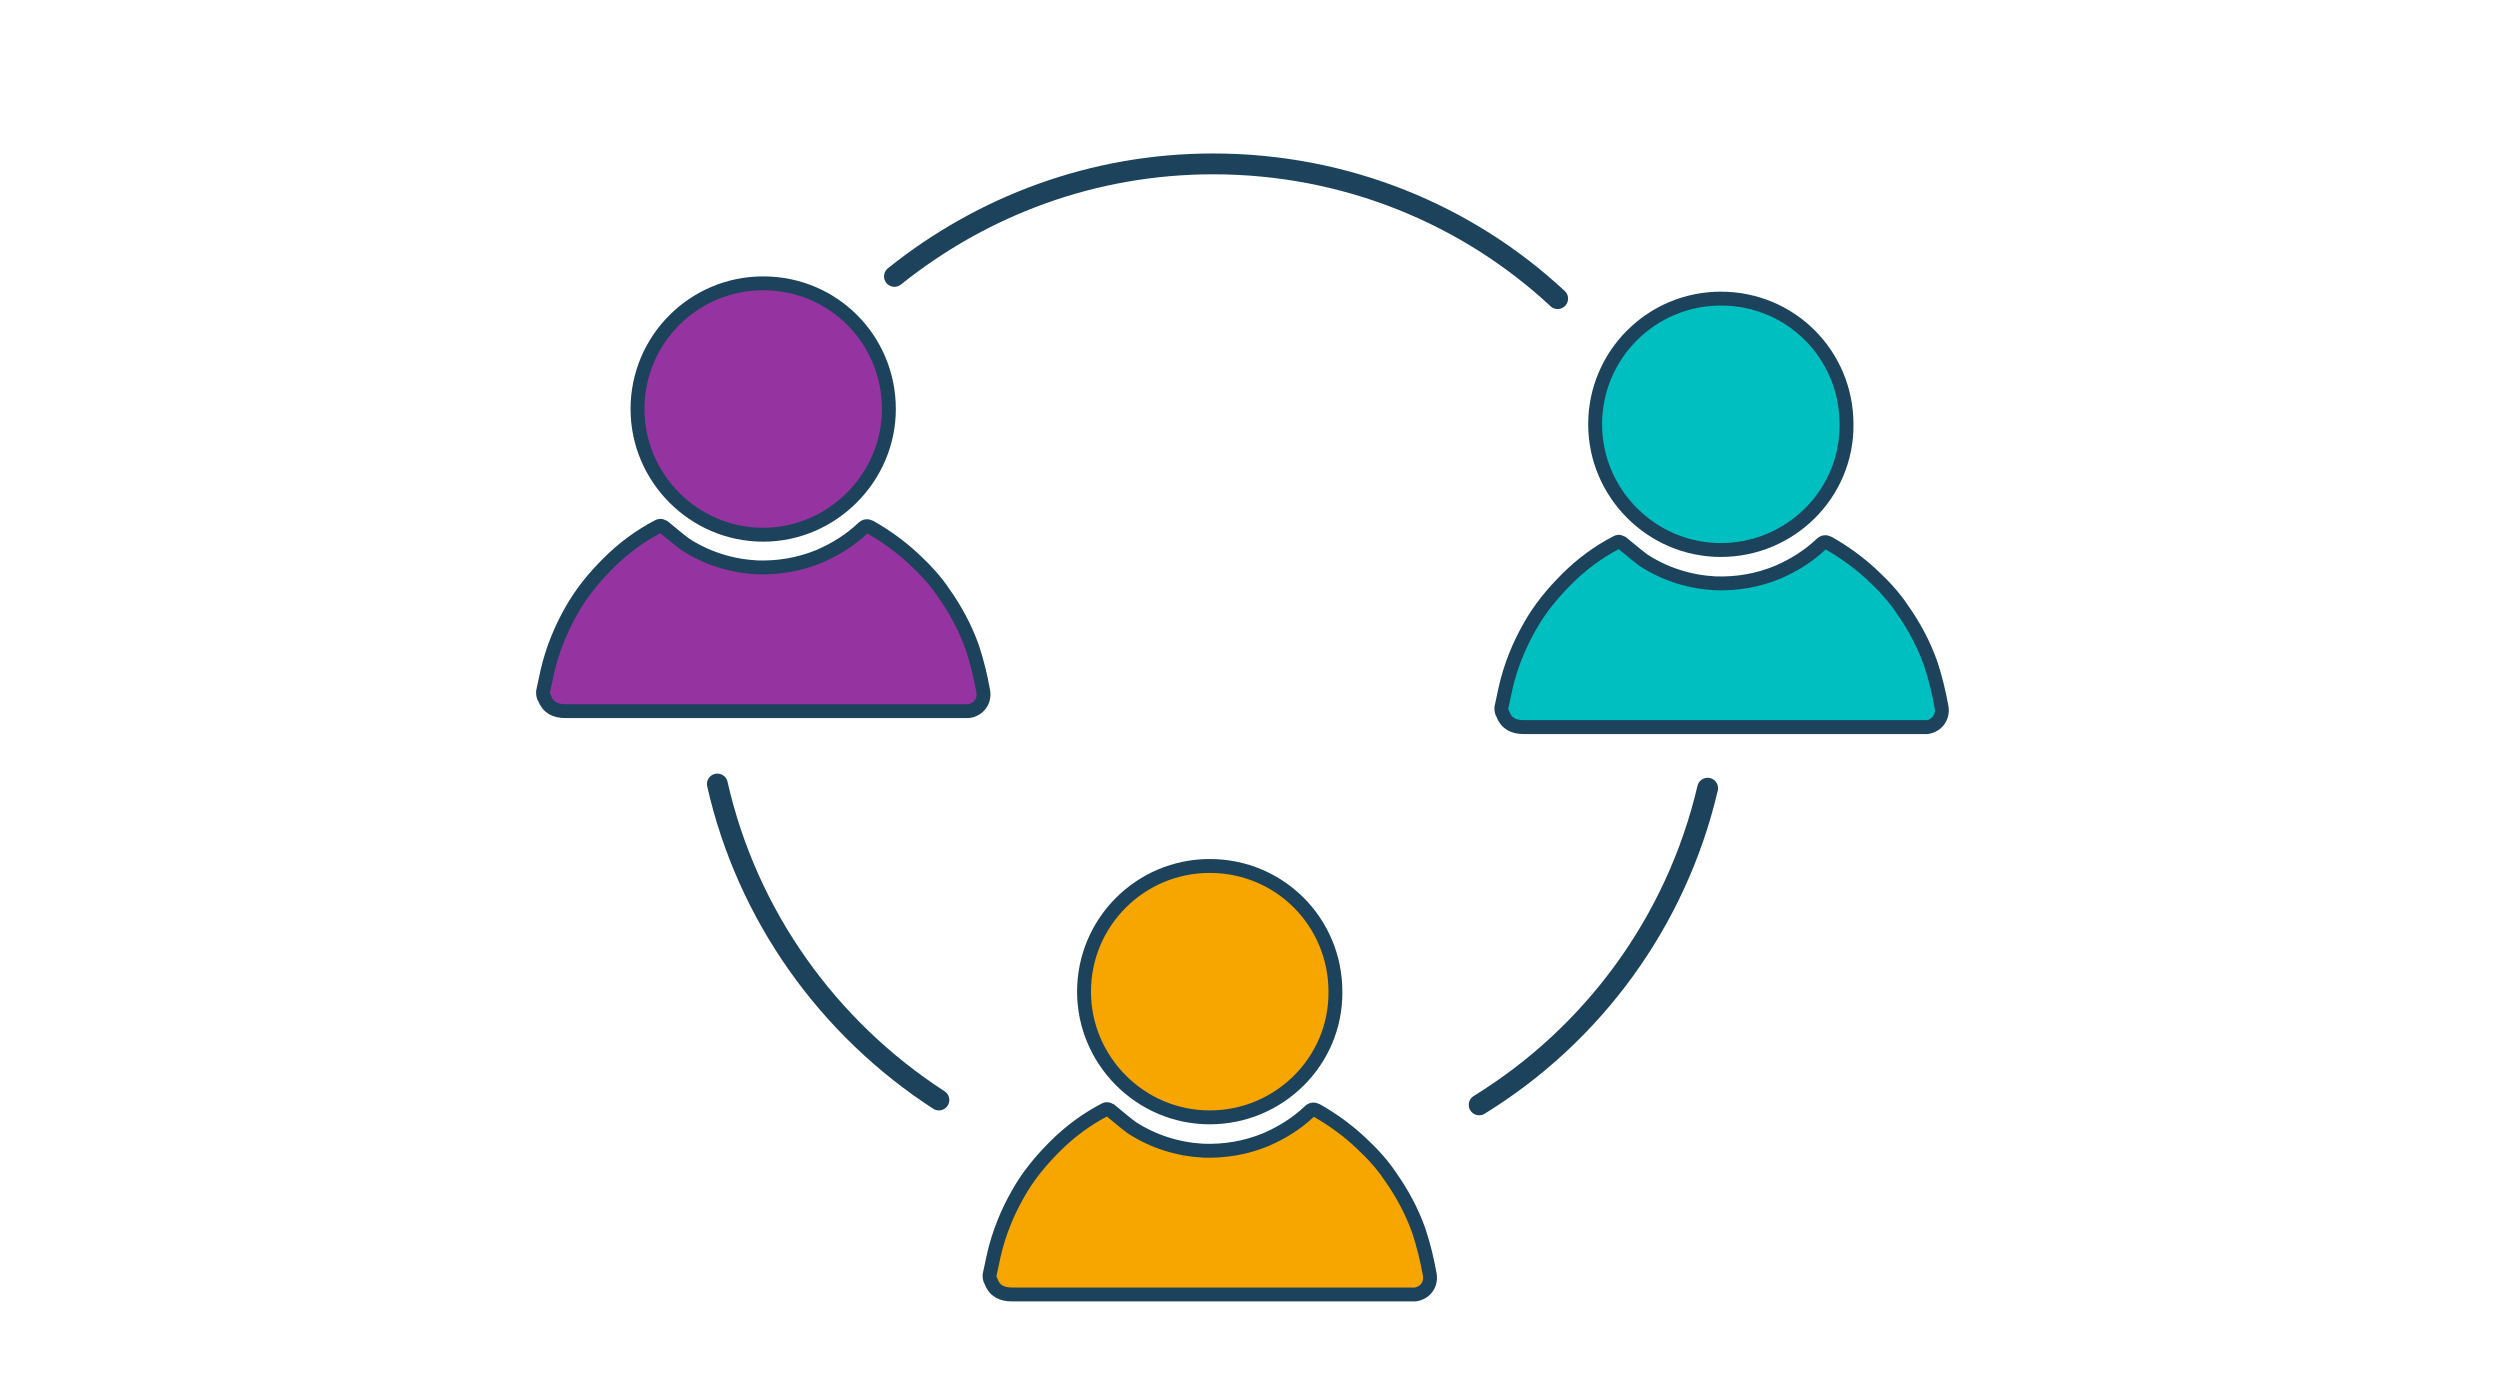 <?xml version="1.0" encoding="utf-8"?>
<!-- Generator: Adobe Illustrator 19.1.0, SVG Export Plug-In . SVG Version: 6.00 Build 0)  -->
<svg version="1.1" id="Layer_1" xmlns="http://www.w3.org/2000/svg" xmlns:xlink="http://www.w3.org/1999/xlink" x="0px" y="0px"
	 viewBox="0 0 360 200" style="enable-background:new 0 0 360 200;" xml:space="preserve">
<style type="text/css">
	.st0{fill:none;stroke:#1C425C;stroke-width:3;stroke-linecap:round;stroke-linejoin:round;stroke-miterlimit:10;}
	.st1{fill:#F7A600;stroke:#1C425C;stroke-width:3;stroke-miterlimit:10;}
	.st2{fill:#00BFC0;stroke:#1C425C;stroke-width:3;stroke-miterlimit:10;}
	.st3{fill:#9534A0;stroke:#1C425C;stroke-width:3;stroke-miterlimit:10;}
	.st4{fill:#FFFFFF;}
	.st5{fill:none;stroke:#1C425C;stroke-width:2;stroke-linecap:round;stroke-linejoin:round;stroke-miterlimit:10;}
	.st6{fill:#1C425C;}
	.st7{fill:#9534A0;}
	.st8{fill:#FFFAD5;}
	.st9{fill:none;stroke:#1C425C;stroke-width:5.376;stroke-linecap:round;stroke-linejoin:round;stroke-miterlimit:10;}
	.st10{fill:none;stroke:#1C425C;stroke-linecap:round;stroke-linejoin:round;stroke-miterlimit:10;}
	.st11{fill:#DE572F;stroke:#1C425C;stroke-width:3;stroke-linejoin:round;stroke-miterlimit:10;}
	.st12{fill:#00BFC0;}
	.st13{fill:#F7A600;stroke:#1C425C;stroke-miterlimit:10;}
	.st14{clip-path:url(#SVGID_2_);fill:#F7A600;stroke:#1C425C;stroke-miterlimit:10;}
	.st15{fill:#00BFC0;stroke:#1C425C;stroke-width:2;stroke-miterlimit:10;}
	.st16{fill:#F7A600;stroke:#1C425C;stroke-width:2;stroke-miterlimit:10;}
	.st17{fill:#9534A0;stroke:#1C425C;stroke-width:2;stroke-miterlimit:10;}
	.st18{fill:#DB9E36;stroke:#1C425C;stroke-width:2;stroke-miterlimit:10;}
	.st19{fill:#DE572F;stroke:#1C425C;stroke-width:2;stroke-miterlimit:10;}
	.st20{fill:#FEFEFE;stroke:#1C425C;stroke-width:2;stroke-miterlimit:10;}
	.st21{fill:none;stroke:#9534A0;stroke-width:3;stroke-linejoin:round;}
	.st22{fill:none;stroke:#9534A0;stroke-width:3;stroke-linejoin:round;stroke-dasharray:7.908,7.908;}
	.st23{fill:none;stroke:#9534A0;stroke-width:3;stroke-linejoin:round;stroke-dasharray:7.069,7.069;}
	.st24{fill:none;stroke:#FF530D;stroke-width:3;stroke-linejoin:round;stroke-dasharray:7.069,7.069;}
	.st25{fill:none;}
	.st26{fill:#FF530D;}
	.st27{fill:#00A39F;stroke:#1C425C;stroke-width:3;stroke-miterlimit:10;}
	.st28{fill:none;stroke:#1C425C;stroke-width:3;stroke-linecap:round;stroke-linejoin:round;}
	.st29{fill:#F7A600;}
	.st30{fill:none;stroke:#9534A0;stroke-width:3.262;stroke-linejoin:round;stroke-miterlimit:10;stroke-dasharray:3.262,3.262;}
	.st31{fill:none;stroke:#A6D3EB;stroke-width:3.262;stroke-linejoin:round;}
	.st32{fill:none;stroke:#1C425C;stroke-width:3.262;stroke-linecap:round;stroke-linejoin:round;stroke-miterlimit:10;}
	.st33{fill:#00BFC0;stroke:#023550;stroke-width:4;stroke-miterlimit:10;}
	.st34{fill:none;stroke:#023550;stroke-width:5;stroke-linecap:round;stroke-miterlimit:10;}
	.st35{fill:#023550;}
	.st36{fill:none;stroke:#1C425C;stroke-width:1.348;stroke-linecap:round;stroke-linejoin:round;}
	.st37{fill:none;stroke:#1C425C;stroke-linecap:round;stroke-linejoin:round;}
	.st38{fill:#00BFC0;stroke:#1C425C;stroke-width:1.348;stroke-miterlimit:10;}
	.st39{fill:#F7A600;stroke:#1C425C;stroke-width:1.348;stroke-miterlimit:10;}
	.st40{fill:#9534A0;stroke:#1C425C;stroke-width:1.348;stroke-linejoin:round;stroke-miterlimit:10;}
	.st41{fill:#00BFC0;stroke:#1C425C;stroke-miterlimit:10;}
	.st42{fill:#9534A0;stroke:#1C425C;stroke-miterlimit:10;}
	.st43{fill:#00BFC0;stroke:#1C425C;stroke-width:0.321;stroke-linejoin:round;stroke-miterlimit:10;}
	.st44{fill:#9534A0;stroke:#1C425C;stroke-width:0.5;stroke-miterlimit:10;}
	.st45{fill:#F7A600;stroke:#1C425C;stroke-width:0.321;stroke-miterlimit:10;}
	.st46{fill:#211F1F;}
	.st47{fill:#99D9F1;}
	.st48{fill:#7BB9E7;}
	.st49{fill:#232121;}
	.st50{fill:#9AD9F1;}
	.st51{fill:#1C1A1A;}
	.st52{fill:#030304;}
	.st53{fill:#242222;}
	.st54{fill:#222020;}
	.st55{fill:#171414;}
	.st56{fill:#171515;}
	.st57{fill:#181616;}
	.st58{fill:#131111;}
	.st59{fill:#F4CAAF;}
	.st60{fill:#C49A84;}
	.st61{fill:#181718;}
	.st62{fill:#D1A58D;}
	.st63{fill:#181819;}
	.st64{fill:#171718;}
	.st65{fill:#FDFDFD;}
	.st66{fill:#FEFEFE;}
	.st67{fill:#1D1A1A;}
	.st68{fill:#1B1818;}
	.st69{fill:#A1E4FE;}
	.st70{fill:#97D6ED;}
	.st71{fill:#96D4EB;}
	.st72{fill:#97D5ED;}
	.st73{fill:#98D7EE;}
	.st74{fill:#98D7EF;}
	.st75{fill:#91CDE3;}
	.st76{fill:#AF5D50;}
	.st77{fill:#AF5C4F;}
	.st78{fill:#AE5C4F;}
	.st79{fill:#FDFCFC;}
	.st80{fill:none;stroke:#00BFC0;stroke-miterlimit:10;}
	.st81{fill:#9534A0;stroke:#1C425C;stroke-width:0.43;stroke-linejoin:round;stroke-miterlimit:10;}
	.st82{fill:#00BFC0;stroke:#1C425C;stroke-width:1.339;stroke-miterlimit:10;}
	.st83{fill:#9534A0;stroke:#1C425C;stroke-width:0.407;stroke-miterlimit:10;}
	.st84{fill:#F7A600;stroke:#1C425C;stroke-width:0.407;stroke-miterlimit:10;}
	.st85{fill:#00BFC0;stroke:#1C425C;stroke-width:0.407;stroke-linejoin:round;stroke-miterlimit:10;}
	.st86{fill:#00BFC0;stroke:#1C425C;stroke-width:0.714;stroke-miterlimit:10;}
	.st87{fill:#9534A0;stroke:#1C425C;stroke-width:0.714;stroke-linejoin:round;stroke-miterlimit:10;}
	.st88{fill:#FFFFFF;stroke:#1C425C;stroke-width:0.383;stroke-miterlimit:10;}
	.st89{fill:#9534A0;stroke:#1C425C;stroke-width:1.284;stroke-linejoin:round;stroke-miterlimit:10;}
	.st90{fill:#010101;}
	.st91{fill:#020202;}
	.st92{fill:#F2F2F2;stroke:#1C425C;stroke-width:1.909;stroke-linejoin:round;stroke-miterlimit:10;}
	.st93{fill:#F2F2F2;stroke:#023550;stroke-width:2;stroke-miterlimit:10;}
	.st94{fill:none;stroke:#028A9E;stroke-width:2.185;stroke-linecap:round;stroke-miterlimit:10;}
	.st95{fill:#028A9E;}
	.st96{fill:none;stroke:#046D70;stroke-width:2.185;stroke-linecap:round;stroke-miterlimit:10;}
	.st97{fill:#046D70;}
	.st98{fill:none;stroke:#04BFBF;stroke-width:2.185;stroke-linecap:round;stroke-miterlimit:10;}
	.st99{fill:#04BFBF;}
	.st100{fill:#66A6BC;stroke:#023550;stroke-width:1.008;stroke-linecap:round;stroke-linejoin:round;stroke-miterlimit:10;}
	.st101{fill:#9FE5F7;stroke:#023550;stroke-width:1.008;stroke-linecap:round;stroke-linejoin:round;stroke-miterlimit:10;}
	.st102{fill:#75BCDA;stroke:#023550;stroke-width:1.008;stroke-linecap:round;stroke-linejoin:round;stroke-miterlimit:10;}
	.st103{fill:#F2F2F2;stroke:#023550;stroke-width:1.008;stroke-linecap:round;stroke-linejoin:round;stroke-miterlimit:10;}
	.st104{fill:#9534A0;stroke:#1C425C;stroke-width:2;stroke-linejoin:round;stroke-miterlimit:10;}
	.st105{fill:none;stroke:#1C425C;stroke-width:1.909;stroke-linejoin:round;stroke-miterlimit:10;stroke-dasharray:5,5,5,5,5,5;}
	.st106{fill:#BABABA;}
	.st107{fill:none;stroke:#1C425C;stroke-width:2;stroke-miterlimit:10;}
	.st108{fill:#FFFFFF;stroke:#1C425C;stroke-width:2;stroke-linejoin:round;stroke-miterlimit:10;}
	.st109{fill:none;stroke:#1C425C;stroke-width:2;stroke-linejoin:round;}
	.st110{clip-path:url(#SVGID_4_);fill:#DB9E36;stroke:#1C425C;stroke-width:2;stroke-miterlimit:10;}
	.st111{fill:#DE572F;stroke:#1C425C;stroke-width:0.5;stroke-miterlimit:10;}
	.st112{fill:#439F83;stroke:#1C425C;stroke-width:0.5;stroke-miterlimit:10;}
	.st113{fill:#DB9E36;stroke:#1C425C;stroke-width:0.5;stroke-miterlimit:10;}
	.st114{fill:#439F83;stroke:#1C425C;stroke-width:1.339;stroke-miterlimit:10;}
	.st115{fill:#DE572F;stroke:#1C425C;stroke-width:0.321;stroke-linejoin:round;stroke-miterlimit:10;}
	.st116{fill:#439F83;stroke:#1C425C;stroke-width:0.321;stroke-miterlimit:10;}
	.st117{fill:#0C3034;}
</style>
<g id="LPO8Dd.tif">
	<g>
		<path class="st16" d="M142.5,183.6c0.2-0.9,0.4-1.9,0.6-2.8c0.7-3.1,1.9-6.1,3.5-8.9c1.4-2.5,3.2-4.7,5.3-6.8
			c2.1-2.1,4.5-3.9,7.2-5.3c0.4-0.2,0.5,0,0.8,0.1c1,0.8,2,1.7,3.1,2.5c3.1,2,6.6,3.1,10.3,3.3c3.1,0.1,6.1-0.4,9-1.6
			c2.3-1,4.4-2.3,6.2-4c0.4-0.4,0.7-0.4,1.1-0.2c2.3,1.3,4.5,2.9,6.4,4.7c1.6,1.5,3,3,4.2,4.8c1.7,2.4,3.1,5,4.1,7.8
			c0.7,2.1,1.2,4.2,1.6,6.4c0.2,1.4-0.7,2.6-2.1,2.8c-0.3,0-0.5,0-0.8,0c-19.1,0-38.2,0-57.3,0c-1.4,0-2.5-0.5-3-1.9
			C142.5,184.2,142.5,183.9,142.5,183.6z"/>
		<path class="st16" d="M174.2,160.9c-10,0-18.1-8.2-18.1-18.1c0-10,8.1-18.1,18.1-18.1c10.1,0,18.1,8.1,18.1,18.1
			C192.4,152.8,184.2,160.9,174.2,160.9z"/>
	</g>
</g>
<g id="LPO8Dd.tif_1_">
	<g>
		<path class="st15" d="M216.2,101.9c0.2-0.9,0.4-1.9,0.6-2.8c0.7-3.1,1.9-6.1,3.5-8.9c1.4-2.5,3.2-4.7,5.3-6.8
			c2.1-2.1,4.5-3.9,7.2-5.3c0.4-0.2,0.5,0,0.8,0.1c1,0.8,2,1.7,3.1,2.5c3.1,2,6.6,3.1,10.3,3.3c3.1,0.1,6.1-0.4,9-1.6
			c2.3-1,4.4-2.3,6.2-4c0.4-0.4,0.7-0.4,1.1-0.2c2.3,1.3,4.5,2.9,6.4,4.7c1.6,1.5,3,3,4.2,4.8c1.7,2.4,3.1,5,4.1,7.8
			c0.7,2.1,1.2,4.2,1.6,6.4c0.2,1.4-0.7,2.6-2.1,2.8c-0.3,0-0.5,0-0.8,0c-19.1,0-38.2,0-57.3,0c-1.4,0-2.5-0.5-3-1.9
			C216.2,102.5,216.2,102.2,216.2,101.9z"/>
		<path class="st15" d="M247.8,79.2c-10,0-18.1-8.2-18.1-18.1c0-10,8.1-18.1,18.1-18.1c10.1,0,18.1,8.1,18.1,18.1
			C266,71.1,257.8,79.2,247.8,79.2z"/>
	</g>
</g>
<g id="LPO8Dd.tif_2_">
	<g>
		<path class="st17" d="M78.2,99.6c0.2-0.9,0.4-1.9,0.6-2.8c0.7-3.1,1.9-6.1,3.5-8.9c1.4-2.5,3.2-4.7,5.3-6.8
			c2.1-2.1,4.5-3.9,7.2-5.3c0.4-0.2,0.5,0,0.8,0.1c1,0.8,2,1.7,3.1,2.5c3.1,2,6.6,3.1,10.3,3.3c3.1,0.1,6.1-0.4,9-1.6
			c2.3-1,4.4-2.3,6.2-4c0.4-0.4,0.7-0.4,1.1-0.2c2.3,1.3,4.5,2.9,6.4,4.7c1.6,1.5,3,3,4.2,4.8c1.7,2.4,3.1,5,4.1,7.8
			c0.7,2.1,1.2,4.2,1.6,6.4c0.2,1.4-0.7,2.6-2.1,2.8c-0.3,0-0.5,0-0.8,0c-19.1,0-38.2,0-57.3,0c-1.4,0-2.5-0.5-3-1.9
			C78.2,100.3,78.2,99.9,78.2,99.6z"/>
		<path class="st17" d="M109.9,77c-10,0-18.1-8.2-18.1-18.1c0-10,8.1-18.1,18.1-18.1c10.1,0,18.1,8.1,18.1,18.1
			C128,68.8,119.8,77,109.9,77z"/>
	</g>
</g>
<g>
	<path class="st0" d="M224.3,43c-13-12.1-30.5-19.4-49.6-19.4c-17.4,0-33.3,6.1-45.9,16.2"/>
	<path class="st0" d="M213,159.1c16.4-10.1,28.4-26.4,32.9-45.6"/>
	<path class="st0" d="M103.3,112.9c4.3,19,16,35.2,31.9,45.5"/>
</g>
</svg>
